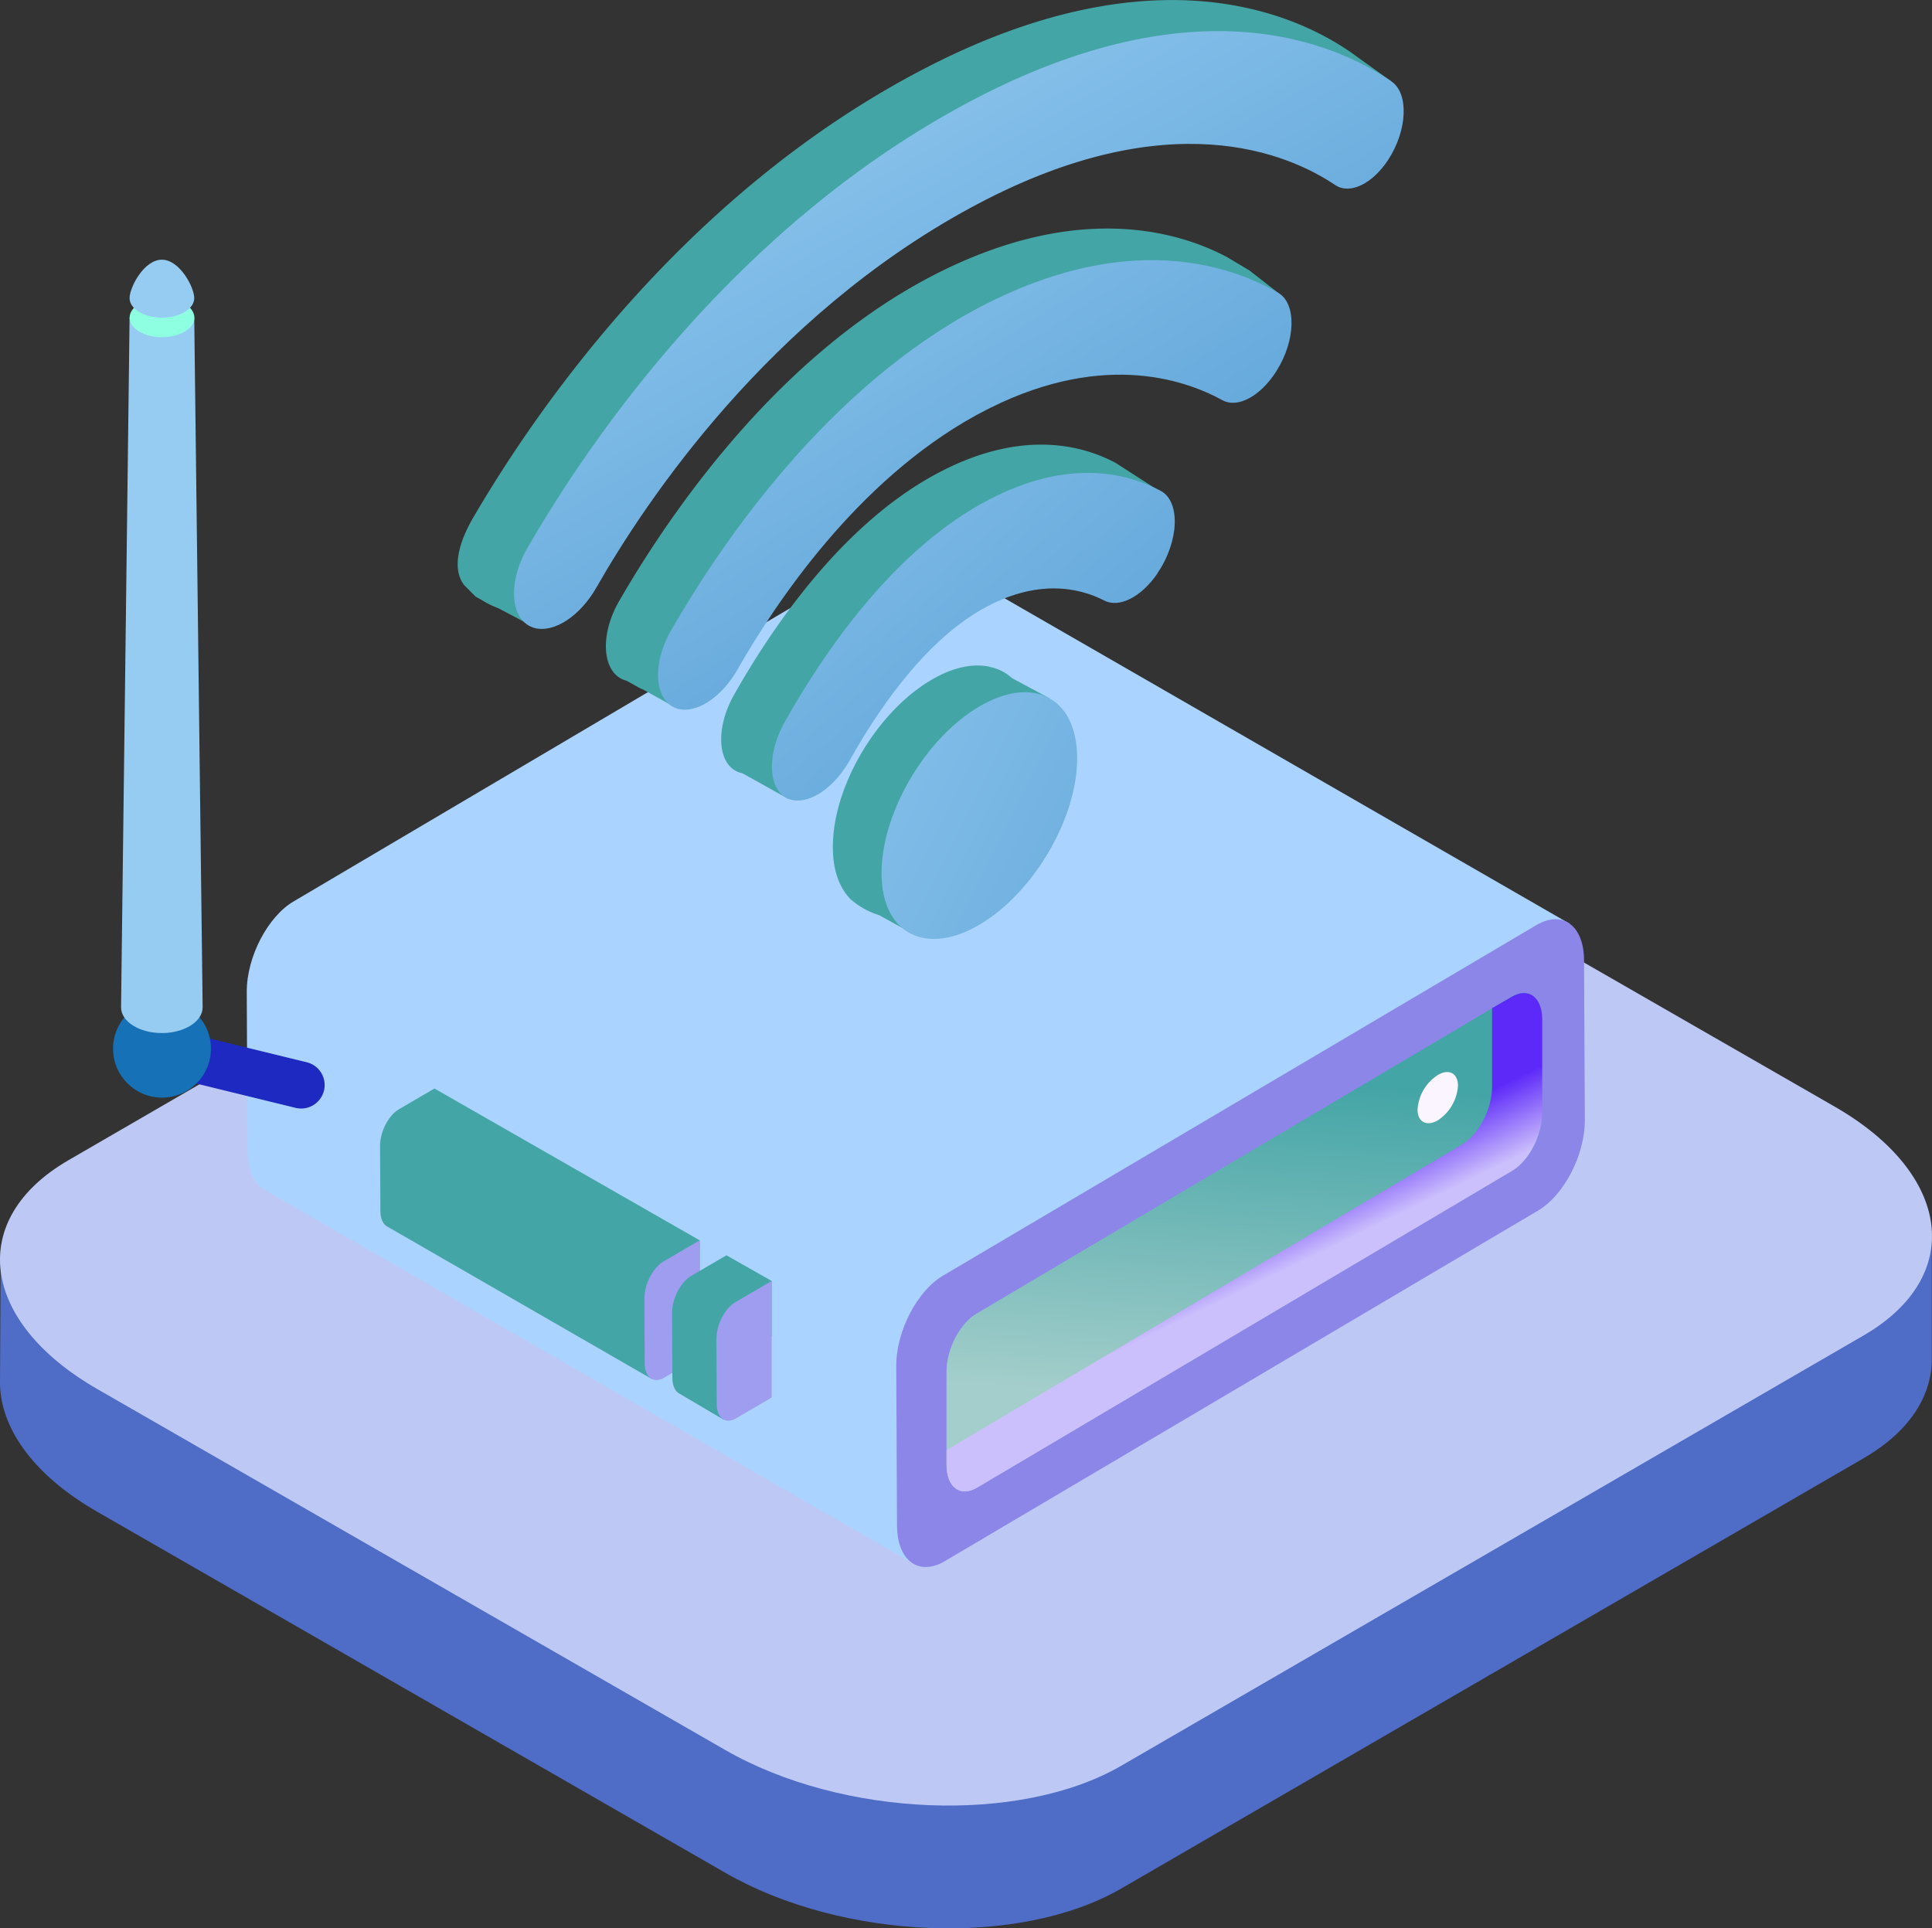 <svg xmlns="http://www.w3.org/2000/svg" xmlns:xlink="http://www.w3.org/1999/xlink" viewBox="0 0 487.39 486.51"><rect x="0" y="0" width="487.39" height="486.51" fill="#333333" stroke="none"/><defs><style>.cls-1{fill:url(#Degradado_sin_nombre_13);}.cls-2{fill:#bdc9f4;}.cls-3{fill:url(#Degradado_sin_nombre_2);}.cls-4{fill:#8c86e8;}.cls-5{fill:url(#Degradado_sin_nombre_20);}.cls-6{fill:url(#Degradado_sin_nombre_4);}.cls-7{fill:url(#Degradado_sin_nombre_5);}.cls-8{fill:url(#Degradado_sin_nombre_17);}.cls-9{fill:url(#Degradado_sin_nombre_17-2);}.cls-10{fill:url(#Degradado_sin_nombre_8);}.cls-11{fill:url(#Degradado_sin_nombre_17-3);}.cls-12{fill:url(#Degradado_sin_nombre_20-2);}.cls-13{fill:url(#Degradado_sin_nombre_20-3);}.cls-14{fill:url(#Degradado_sin_nombre_20-4);}.cls-15{fill:url(#Degradado_sin_nombre_20-5);}.cls-16{fill:url(#Degradado_sin_nombre_17-4);}.cls-17{fill:url(#Degradado_sin_nombre_17-5);}.cls-18{fill:url(#Degradado_sin_nombre_17-6);}.cls-19{fill:url(#Degradado_sin_nombre_17-7);}.cls-20{fill:url(#Degradado_sin_nombre_18);}.cls-21{fill:url(#Degradado_sin_nombre_20-6);}.cls-22{fill:#9e9df0;}.cls-23{fill:url(#Degradado_sin_nombre_20-7);}</style><linearGradient id="Degradado_sin_nombre_13" x1="-322.63" y1="656.97" x2="-322.51" y2="657.02" gradientTransform="matrix(487.38, 0, 0, -281.41, 157719.48, 185169.97)" gradientUnits="userSpaceOnUse"><stop offset="0" stop-color="#4f6cc6"/><stop offset="0.52" stop-color="#6089ce"/><stop offset="1" stop-color="#73a9d8"/></linearGradient><linearGradient id="Degradado_sin_nombre_2" x1="-322.85" y1="656.23" x2="-322.88" y2="656.31" gradientTransform="matrix(333.64, 0, 0, -257.12, 108021.82, 169132.54)" gradientUnits="userSpaceOnUse"><stop offset="0" stop-color="#0065aa"/><stop offset="1" stop-color="#aad3ff"/></linearGradient><linearGradient id="Degradado_sin_nombre_20" x1="-323.01" y1="656.31" x2="-322.95" y2="656.97" gradientTransform="matrix(150.27, 0, 0, -125.74, 48849.54, 82878.67)" gradientUnits="userSpaceOnUse"><stop offset="0" stop-color="#a4cecb"/><stop offset="1" stop-color="#44a5a6"/></linearGradient><linearGradient id="Degradado_sin_nombre_4" x1="-323.01" y1="656.69" x2="-322.94" y2="656.57" gradientTransform="matrix(150.27, 0, 0, -125.74, 48849.17, 82878.7)" gradientUnits="userSpaceOnUse"><stop offset="0" stop-color="#5d29f9"/><stop offset="1" stop-color="#ccc0fc"/></linearGradient><linearGradient id="Degradado_sin_nombre_5" x1="-307.34" y1="662.37" x2="-309.09" y2="661.53" gradientTransform="matrix(36.7, 0, 0, -17.92, 11897.16, 12009.06)" gradientUnits="userSpaceOnUse"><stop offset="0" stop-color="#8fffe1"/><stop offset="1" stop-color="#1d29c1"/></linearGradient><linearGradient id="Degradado_sin_nombre_17" x1="-295.56" y1="655.57" x2="-294.56" y2="655.57" gradientTransform="matrix(24.7, 0, 0, -24.7, 7996.65, 16459.82)" gradientUnits="userSpaceOnUse"><stop offset="0" stop-color="#1671b7"/><stop offset="1" stop-color="#97ccf2"/></linearGradient><linearGradient id="Degradado_sin_nombre_17-2" x1="-288.86" y1="656.71" x2="-290.01" y2="656.71" gradientTransform="matrix(20.57, 0, 0, -180.46, 6661.98, 118682.46)" xlink:href="#Degradado_sin_nombre_17"/><linearGradient id="Degradado_sin_nombre_8" x1="-306.39" y1="633.79" x2="-307.07" y2="634.68" gradientTransform="matrix(16.35, 0, 0, -9.86, 5296.29, 6527.12)" gradientUnits="userSpaceOnUse"><stop offset="0" stop-color="#3129f9"/><stop offset="1" stop-color="#8fffe1"/></linearGradient><linearGradient id="Degradado_sin_nombre_17-3" x1="-297.95" y1="633.81" x2="-298.8" y2="634.57" gradientTransform="matrix(16.35, 0, 0, -14.63, 5295.95, 9647.91)" xlink:href="#Degradado_sin_nombre_17"/><linearGradient id="Degradado_sin_nombre_20-2" x1="-316.86" y1="651.73" x2="-319.95" y2="654.25" gradientTransform="matrix(54.61, 0, 0, -67.7, 17858.95, 44638.79)" xlink:href="#Degradado_sin_nombre_20"/><linearGradient id="Degradado_sin_nombre_20-3" x1="-320.68" y1="653.44" x2="-322.15" y2="655.46" gradientTransform="matrix(112.29, 0, 0, -89.38, 36497.33, 58834.04)" xlink:href="#Degradado_sin_nombre_20"/><linearGradient id="Degradado_sin_nombre_20-4" x1="-321.57" y1="654.12" x2="-322.68" y2="656.05" gradientTransform="matrix(169.6, 0, 0, -121.17, 55019.44, 79684.05)" xlink:href="#Degradado_sin_nombre_20"/><linearGradient id="Degradado_sin_nombre_20-5" x1="-321.93" y1="654.39" x2="-322.85" y2="656.26" gradientTransform="matrix(235.56, 0, 0, -158.62, 76329.62, 104244.41)" xlink:href="#Degradado_sin_nombre_20"/><linearGradient id="Degradado_sin_nombre_17-4" x1="-322.08" y1="655.51" x2="-323.45" y2="657.12" gradientTransform="matrix(224.47, 0, 0, -150.81, 72754.26, 99119.29)" xlink:href="#Degradado_sin_nombre_17"/><linearGradient id="Degradado_sin_nombre_17-5" x1="-321.71" y1="655.14" x2="-323.63" y2="657.29" gradientTransform="matrix(159.81, 0, 0, -113.41, 51861.77, 74587.86)" xlink:href="#Degradado_sin_nombre_17"/><linearGradient id="Degradado_sin_nombre_17-6" x1="-320.87" y1="654.5" x2="-323.89" y2="657.45" gradientTransform="matrix(101.66, 0, 0, -82.67, 33070.2, 54436.19)" xlink:href="#Degradado_sin_nombre_17"/><linearGradient id="Degradado_sin_nombre_17-7" x1="-317.8" y1="653.35" x2="-324.03" y2="657.27" gradientTransform="matrix(49.35, 0, 0, -62.22, 16167.57, 41041.75)" xlink:href="#Degradado_sin_nombre_17"/><linearGradient id="Degradado_sin_nombre_18" x1="-318.28" y1="650.38" x2="-319" y2="651.7" gradientTransform="matrix(10.24, 0, 0, -12.91, 3643.58, 8725.69)" gradientUnits="userSpaceOnUse"><stop offset="0" stop-color="#9073fa"/><stop offset="1" stop-color="#fbf5ff"/></linearGradient><linearGradient id="Degradado_sin_nombre_20-6" x1="-321.57" y1="654.04" x2="-321.63" y2="654.16" gradientTransform="matrix(80.63, 0, 0, -73.27, 26166.61, 48409.13)" xlink:href="#Degradado_sin_nombre_20"/><linearGradient id="Degradado_sin_nombre_20-7" x1="-314.89" y1="648.45" x2="-315.09" y2="648.67" gradientTransform="matrix(25.13, 0, 0, -41.44, 8274.94, 27528.37)" xlink:href="#Degradado_sin_nombre_20"/></defs><title>Recurso 20</title><g id="Capa_2" data-name="Capa 2"><g id="Capa_1-2" data-name="Capa 1"><g id="Grupo_548" data-name="Grupo 548"><path id="Trazado_2996-2" data-name="Trazado 2996-2" class="cls-1" d="M0,348.26l.19-33.43,32.66-.17,171.63-99.49c25.62-14.85,70.41-13.07,100,4l158.31,91c1.3.74,2.53,1.51,3.73,2.29l20.82-.11v31h0c-.2,9.2-5.86,18-17.24,24.57L282.89,476.44c-25.61,14.85-70.4,13.07-100-4l-158.3-91C8.08,372-.24,359.78,0,348.26Z"/><path id="Trazado_2997" data-name="Trazado 2997" class="cls-2" d="M282.9,445.46,470.12,336.93c25.62-14.85,22.36-40.7-7.28-57.74l-158.31-91c-29.64-17-74.43-18.82-100-4L17.27,292.71c-25.62,14.85-22.36,40.7,7.28,57.74l158.31,91C212.5,458.53,257.29,460.31,282.9,445.46Z"/><path id="Trazado_2998" data-name="Trazado 2998" class="cls-3" d="M74.15,227.37,223.77,139c2.87-1.67,5.5-1.84,7.57-.78h0l.1.06L395.9,233,230.64,394.63,67,300.34c-2.76-1.31-4.55-4.79-4.56-9.85l-.19-40.3C62.24,241.4,67.57,231.18,74.15,227.37Z"/><path id="Trazado_2999" data-name="Trazado 2999" class="cls-4" d="M238.29,393.9l149.62-88.42c6.58-3.82,11.91-14,11.9-22.83l-.2-40.3c0-8.79-5.36-12.82-11.95-9L238,321.77c-6.58,3.82-11.91,14-11.9,22.83l.19,40.3C226.35,393.69,231.7,397.72,238.29,393.9Z"/><path id="Trazado_3000" data-name="Trazado 3000" class="cls-5" d="M246.43,375.32l135-79.94c4.22-2.45,7.63-9,7.62-14.61V257.19c0-5.63-3.44-8.21-7.65-5.76l-135,79.95c-4.22,2.44-7.63,9-7.62,14.61v23.57C238.8,375.19,242.22,377.77,246.43,375.32Z"/><path id="Trazado_3001" data-name="Trazado 3001" class="cls-6" d="M368.79,288.77c4.22-2.44,7.63-9,7.62-14.61V254.35l5-2.89c4.21-2.44,7.64.13,7.65,5.76V280.8c0,5.62-3.4,12.16-7.62,14.61l-135,79.94c-4.21,2.45-7.64-.13-7.65-5.76v-3.76Z"/><g id="Grupo_547" data-name="Grupo 547"><g id="Grupo_545" data-name="Grupo 545"><path id="Trazado_3002" data-name="Trazado 3002" class="cls-7" d="M81.73,275.15h0A5.92,5.92,0,0,0,77.39,268l-24.86-6.08a5.92,5.92,0,0,0-7.16,4.34h0a5.92,5.92,0,0,0,4.34,7.16h0l24.86,6.08a5.92,5.92,0,0,0,7.15-4.34Z"/></g><circle id="Elipse_122" data-name="Elipse 122" class="cls-8" cx="40.87" cy="264.57" r="12.35"/><g id="Grupo_546" data-name="Grupo 546"><path id="Trazado_3003" data-name="Trazado 3003" class="cls-9" d="M32.69,80.14H49l2.12,174c0,3.58-4.61,6.49-10.29,6.49s-10.29-2.9-10.29-6.49Z"/><ellipse id="Elipse_123" data-name="Elipse 123" class="cls-10" cx="40.87" cy="80.14" rx="8.17" ry="4.93"/><path id="Trazado_3004" data-name="Trazado 3004" class="cls-11" d="M32.69,75.21c0,2.73,3.66,4.93,8.18,4.93S49,77.94,49,75.21s-3.66-9.69-8.17-9.69S32.69,72.49,32.69,75.21Z"/></g></g><path id="Trazado_3005" data-name="Trazado 3005" class="cls-12" d="M249.82,168.28l-.08-.05,0,0c-4.08-.9-9.08,0-14.5,3.14-13.92,8-25.23,27.05-25.13,42.48,0,5.92,1.77,10.4,4.67,13.22h0l.05,0a19.39,19.39,0,0,0,6.89,3.79l8.58,4.71,34.44-59.42-9.45-5.07A11.73,11.73,0,0,0,249.82,168.28Z"/><path id="Trazado_3006" data-name="Trazado 3006" class="cls-13" d="M281.45,116.79c-9-4.8-24.72-8.58-46.07,3.22-23.16,12.8-40.44,38-50.17,55.23-5.1,9-4.11,18.57,2,19.82l3.18,1.75,8.48,4.74,52.82-60a28.63,28.63,0,0,1,15.27,3c3.84,2,9.48-.85,13.6-6.82l0-.06c1.49-2.16,2.6-4.46-1.07-9.63L294.22,125Z"/><path id="Trazado_3007" data-name="Trazado 3007" class="cls-14" d="M309.55,64.86c-13.2-7-38.69-13.73-74.32,4.71-38.92,20.2-65.88,59.32-79,82-5.15,8.87-4.29,18.52,1.73,20.14.44.12,3.65,2.13,4.12,2.16l9,5,41.63-56.66,57.57-34.93a54.82,54.82,0,0,1,27.06,6.59c3.9,2.15,9.74-.94,13.76-7.23l.06-.1.2-.34,3.68-.09,7.43-12.21-7.29-5.68Z"/><path id="Trazado_3008" data-name="Trazado 3008" class="cls-15" d="M351,20.53,340.5,13C325.85,3,290.75-12.1,234.28,16.75l-1.75.91c-59.69,31.21-97,85.21-113.23,113.06-4,6.92-5.1,13.12-2.22,16.88l2.9,2.92,1.66.93a22.82,22.82,0,0,0,4.08,2l9.73,5.14L152.63,135l70.76-81.37L263,32.28c32.59-9,53.55.55,63.13,7,3.71,2.5,9.48-.23,13.53-6.35h0a24.2,24.2,0,0,0,3.71-9.35Z"/><path id="Trazado_3009" data-name="Trazado 3009" class="cls-16" d="M350.2,40.33c-4,6.09-9.69,8.82-13.35,6.36-11.91-8-41.81-20.87-90.38,4.86l-1.5.8c-50.88,27.57-81.83,73.65-94.54,95.92-4.08,7.15-10.66,11.47-15.55,10.17h0c-6.11-1.63-7-11.22-1.84-20.16C149,110.6,185.8,56.88,244.6,25.66l1.73-.91C302-4.13,336.58,10.67,351,20.52c4.45,3,4.08,12.34-.8,19.79Z"/><path id="Trazado_3010" data-name="Trazado 3010" class="cls-17" d="M321.94,93.73c-4,6.26-9.72,9.34-13.57,7.23-10-5.48-31.48-12.62-61.28,3.35l-1.05.57c-29.77,16.41-50.28,47-60,64.05-4,7-10.32,11.15-15,9.89h0c-5.93-1.58-6.78-11.07-1.7-19.88,13-22.51,39.55-61.26,77.89-81.47,36.94-19.4,62.84-10.72,75.2-3.62,4.69,2.69,4.47,12.05-.42,19.77Z"/><path id="Trazado_3011" data-name="Trazado 3011" class="cls-18" d="M200,201.85h-.06c-6-1.21-7-10.69-2-19.66,9.59-17.1,26.63-42.2,49.45-55,21-11.8,36.49-8.1,45.4-3.37,5.07,2.69,4.69,12.77-.81,20.81l0,.06c-4.06,5.94-9.62,8.76-13.4,6.82-6.16-3.16-16.93-5.76-31,2.29-14.9,8.51-26.64,26.23-33.24,38.07C210.51,198.6,204.5,202.76,200,201.85Z"/><path id="Trazado_3012" data-name="Trazado 3012" class="cls-19" d="M271.74,191.17c.07,15-10.75,33.73-24.28,41.9-13.69,8.27-25,2.65-25.07-12.65s11.06-34.27,24.77-42.24S271.67,176.15,271.74,191.17Z"/><path id="Trazado_3013" data-name="Trazado 3013" class="cls-20" d="M367.81,273.89a11.3,11.3,0,0,1-5,8.7c-2.84,1.71-5.18.55-5.2-2.63a11.18,11.18,0,0,1,5.14-8.76C365.52,269.56,367.8,270.77,367.81,273.89Z"/><path id="Trazado_3014" data-name="Trazado 3014" class="cls-21" d="M100.72,279.81l8.88-5.19h0l66.91,38.3V326.7l-12.1,21.19-66.6-38.38c-1.12-.53-1.85-1.94-1.85-4l-.08-16.4C95.87,285.52,98,281.36,100.72,279.81Z"/><path id="Trazado_3015" data-name="Trazado 3015" class="cls-22" d="M167.42,318.23l9.09-5.31v29.41l-9,5.26c-2.68,1.55-4.86-.09-4.87-3.66l-.07-16.4C162.57,324,164.74,319.79,167.42,318.23Z"/><path id="Trazado_3016" data-name="Trazado 3016" class="cls-23" d="M174.38,321.89l8.88-5.19h0l11.41,6.47V337l-12.1,21.19-11.09-6.55c-1.13-.54-1.85-1.95-1.86-4l-.08-16.4C169.54,327.6,171.7,323.44,174.38,321.89Z"/><path id="Trazado_3017" data-name="Trazado 3017" class="cls-22" d="M185.58,328.49l9.09-5.32v29.42l-9,5.25c-2.68,1.56-4.85-.08-4.86-3.66l-.08-16.4C180.73,334.2,182.9,330,185.58,328.49Z"/></g></g></g></svg>